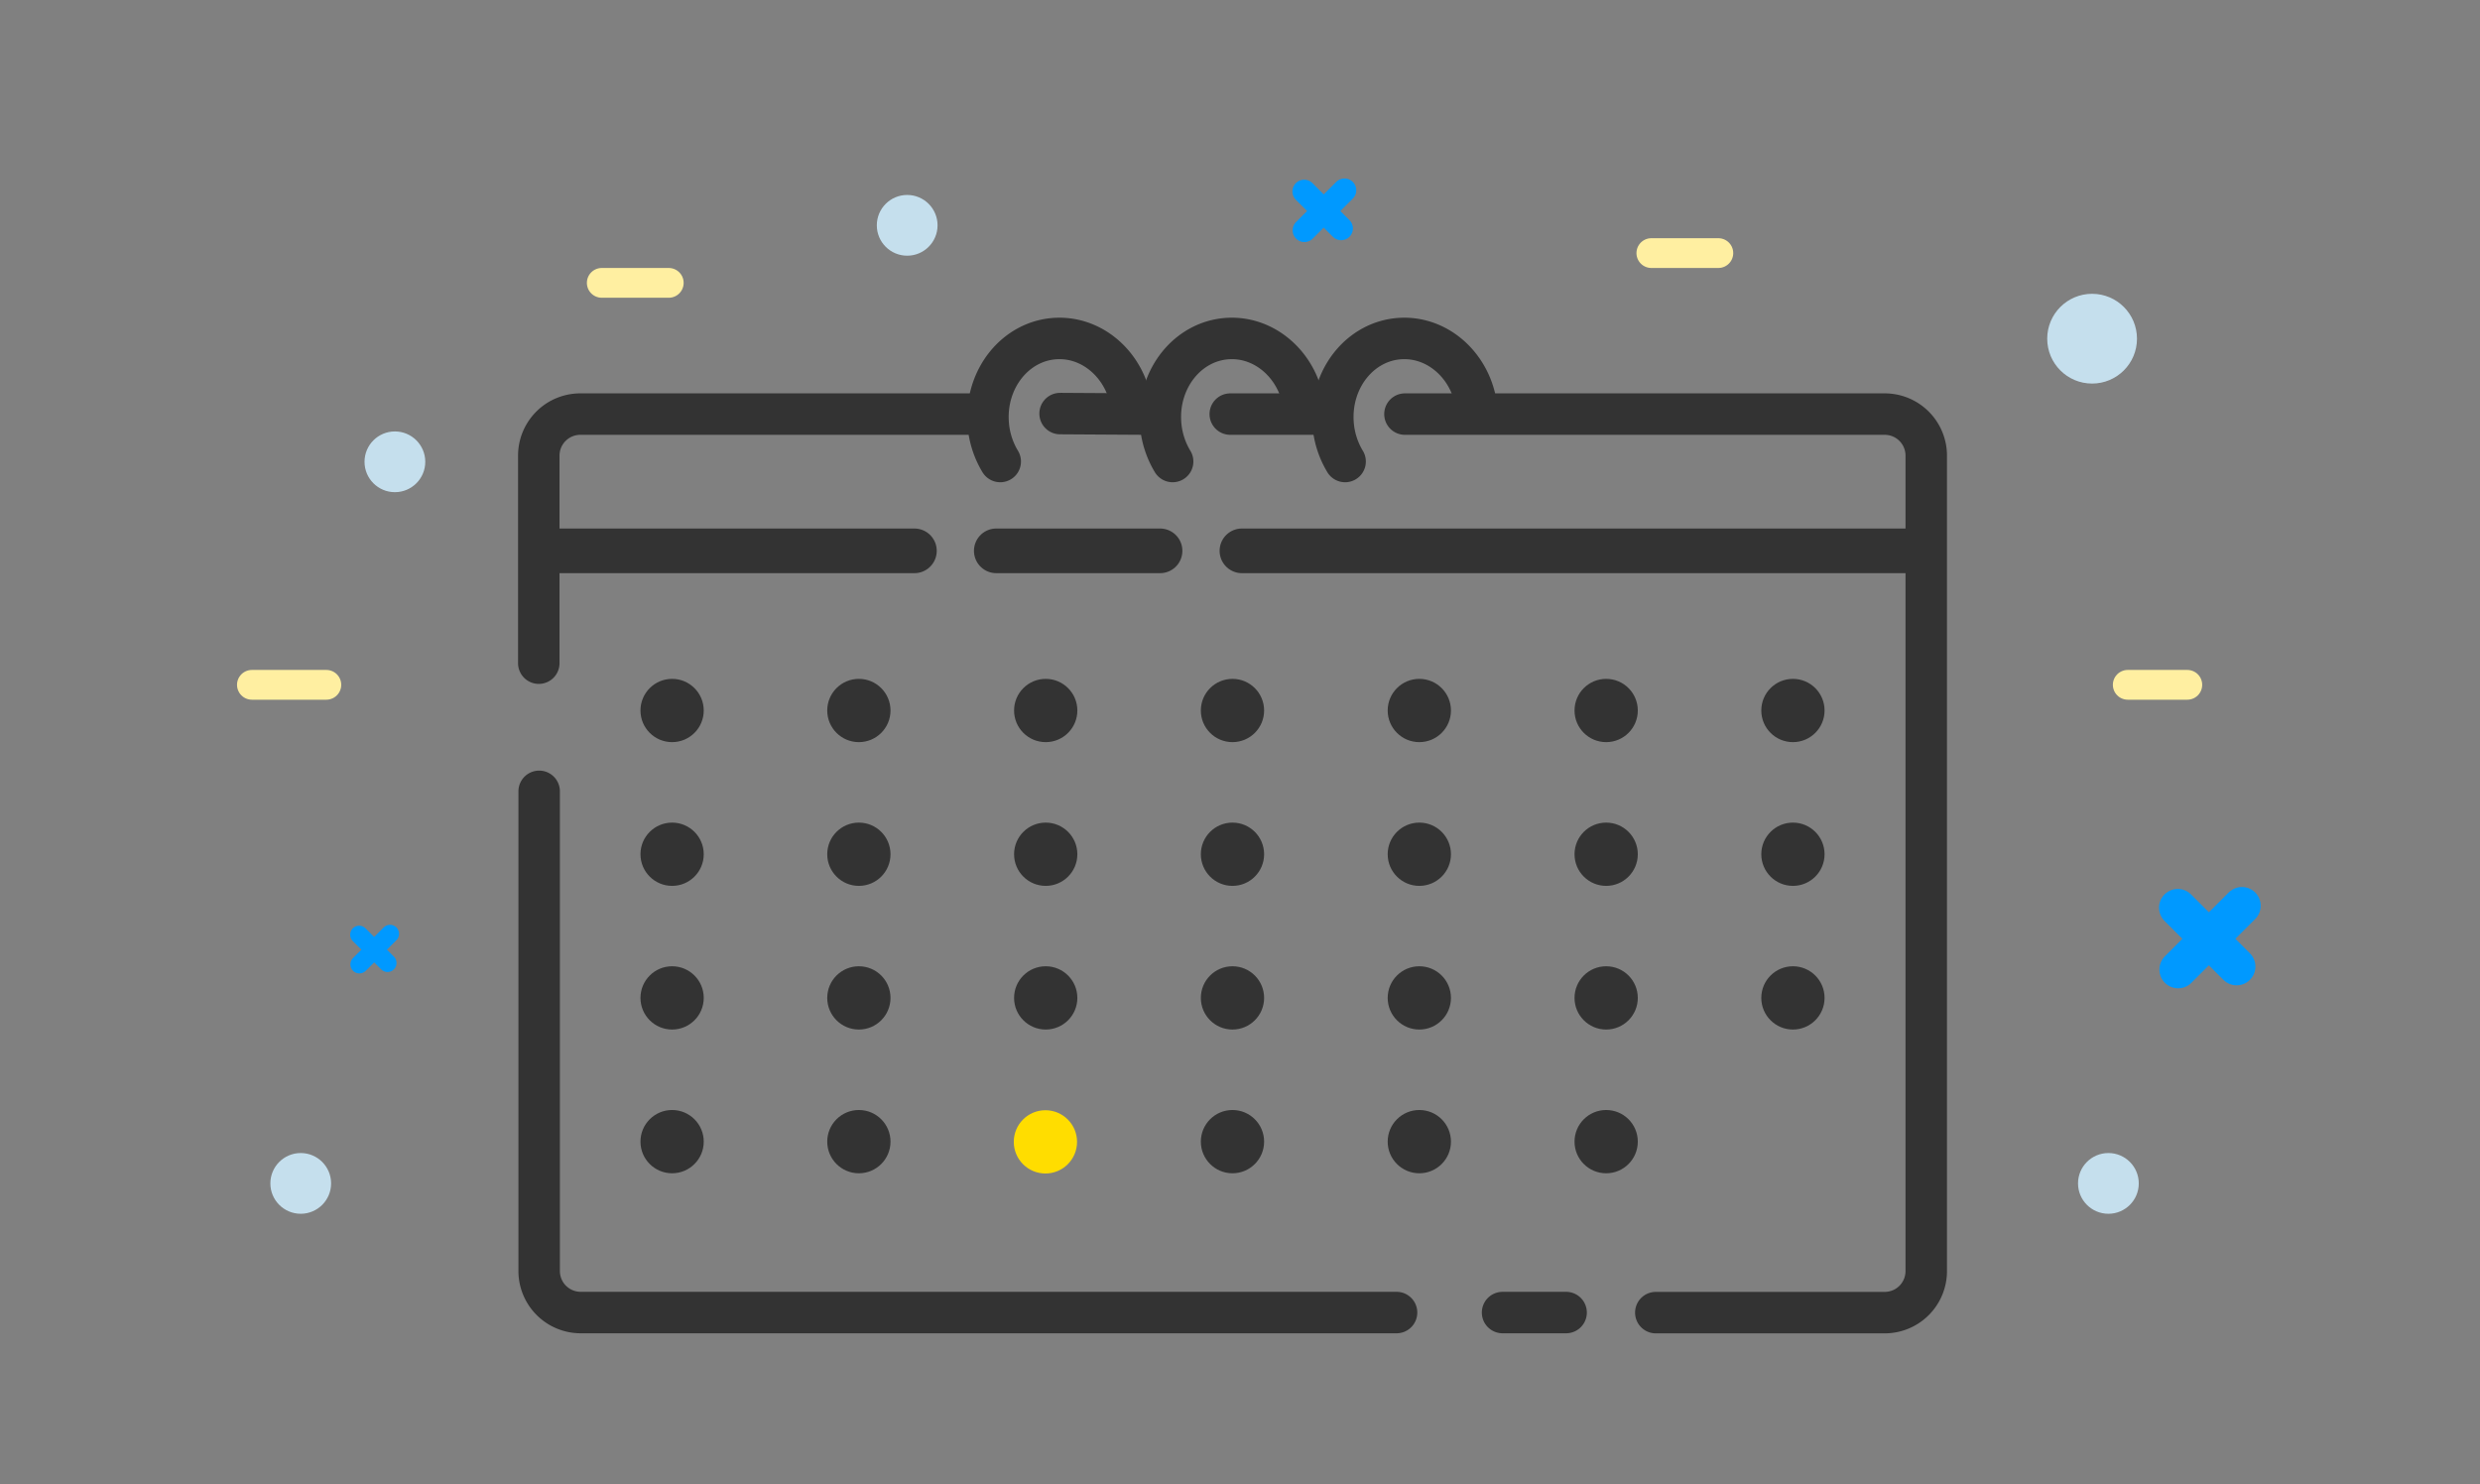 <svg id="Layer_1" data-name="Layer 1" xmlns="http://www.w3.org/2000/svg" viewBox="0 0 333.16 199.38"><rect x="0" y="0" width="333.16" height="199.38" fill="#808080" stroke="none"/><defs><style>.cls-1,.cls-2,.cls-3,.cls-5,.cls-6{fill:none;}.cls-1,.cls-2,.cls-3{stroke:#09f;}.cls-1,.cls-2,.cls-3,.cls-5,.cls-6,.cls-9{stroke-linecap:round;stroke-linejoin:round;}.cls-1{stroke-width:5.04px;}.cls-2{stroke-width:2.42px;}.cls-3{stroke-width:3.16px;}.cls-4{fill:#c5dfed;}.cls-5{stroke:#ffefa1;stroke-width:4px;}.cls-6,.cls-9{stroke:#333;}.cls-6{stroke-width:5.57px;}.cls-7{fill:#333;}.cls-8{fill:#fd0;}.cls-9{fill:#fff;stroke-width:6px;}</style></defs><title>illustracao-1</title><line class="cls-1" x1="292.61" y1="130.25" x2="301.18" y2="121.68"/><line class="cls-1" x1="300.47" y1="129.85" x2="292.56" y2="121.94"/><line class="cls-2" x1="48.28" y1="129.56" x2="52.4" y2="125.45"/><line class="cls-2" x1="52.06" y1="129.37" x2="48.25" y2="125.57"/><line class="cls-3" x1="175.23" y1="30.94" x2="180.62" y2="25.56"/><line class="cls-3" x1="180.17" y1="30.69" x2="175.2" y2="25.72"/><circle class="cls-4" cx="281.05" cy="45.5" r="6.03"/><circle class="cls-4" cx="121.87" cy="30.27" r="4.08"/><circle class="cls-4" cx="53.05" cy="62.04" r="4.08"/><circle class="cls-4" cx="40.4" cy="158.98" r="4.08"/><circle class="cls-4" cx="283.24" cy="158.98" r="4.08"/><line class="cls-5" x1="285.84" y1="92" x2="293.84" y2="92"/><line class="cls-5" x1="221.84" y1="34" x2="230.84" y2="34"/><line class="cls-5" x1="80.84" y1="38" x2="89.84" y2="38"/><line class="cls-5" x1="33.84" y1="92" x2="43.84" y2="92"/><path class="cls-6" d="M72.38,89.09V61.2A5.58,5.58,0,0,1,78,55.63h53.28"/><path class="cls-6" d="M187.61,176.33H78a5.58,5.58,0,0,1-5.57-5.57V106.31"/><line class="cls-6" x1="210.39" y1="176.33" x2="201.85" y2="176.33"/><path class="cls-6" d="M188.74,55.63H253.2a5.58,5.58,0,0,1,5.57,5.57V170.77a5.58,5.58,0,0,1-5.57,5.57H222.44"/><line class="cls-6" x1="165.27" y1="55.63" x2="177.96" y2="55.63"/><line class="cls-6" x1="142.41" y1="55.56" x2="153.87" y2="55.63"/><path class="cls-6" d="M134.37,62a11.46,11.46,0,0,1-1.63-5.3c-.34-5.89,3.72-10.91,9.07-11.22s10,4.21,10.3,10.1"/><path class="cls-6" d="M157.53,62a11.46,11.46,0,0,1-1.63-5.3c-.34-5.89,3.72-10.91,9.07-11.22s10,4.21,10.3,10.1"/><path class="cls-6" d="M180.7,62a11.46,11.46,0,0,1-1.63-5.3c-.34-5.89,3.72-10.91,9.07-11.22s10,4.21,10.3,10.1"/><circle class="cls-7" cx="90.29" cy="95.45" r="4.25"/><circle class="cls-7" cx="115.38" cy="95.45" r="4.25"/><circle class="cls-7" cx="140.48" cy="95.45" r="4.25"/><circle class="cls-7" cx="165.57" cy="95.45" r="4.25"/><circle class="cls-7" cx="190.67" cy="95.45" r="4.25"/><circle class="cls-7" cx="215.77" cy="95.45" r="4.25"/><circle class="cls-7" cx="240.86" cy="95.45" r="4.25"/><circle class="cls-7" cx="90.29" cy="114.76" r="4.25"/><circle class="cls-7" cx="115.38" cy="114.76" r="4.25"/><circle class="cls-7" cx="140.48" cy="114.76" r="4.25"/><circle class="cls-7" cx="165.57" cy="114.76" r="4.25"/><circle class="cls-7" cx="190.67" cy="114.76" r="4.25"/><circle class="cls-7" cx="215.77" cy="114.76" r="4.25"/><circle class="cls-7" cx="240.86" cy="114.76" r="4.25"/><circle class="cls-7" cx="90.29" cy="134.06" r="4.25"/><circle class="cls-7" cx="115.38" cy="134.06" r="4.25"/><circle class="cls-7" cx="140.48" cy="134.06" r="4.25"/><circle class="cls-7" cx="165.57" cy="134.06" r="4.25"/><circle class="cls-7" cx="190.67" cy="134.06" r="4.25"/><circle class="cls-7" cx="215.77" cy="134.06" r="4.25"/><circle class="cls-7" cx="240.86" cy="134.06" r="4.25"/><circle class="cls-7" cx="90.29" cy="153.37" r="4.25"/><circle class="cls-7" cx="115.38" cy="153.37" r="4.25"/><circle class="cls-8" cx="140.44" cy="153.4" r="4.25"/><circle class="cls-7" cx="165.57" cy="153.37" r="4.25"/><circle class="cls-7" cx="190.67" cy="153.37" r="4.25"/><circle class="cls-7" cx="215.77" cy="153.37" r="4.25"/><line class="cls-9" x1="166.84" y1="74" x2="257.84" y2="74"/><line class="cls-9" x1="133.84" y1="74" x2="155.84" y2="74"/><line class="cls-9" x1="74.84" y1="74" x2="122.84" y2="74"/></svg>
